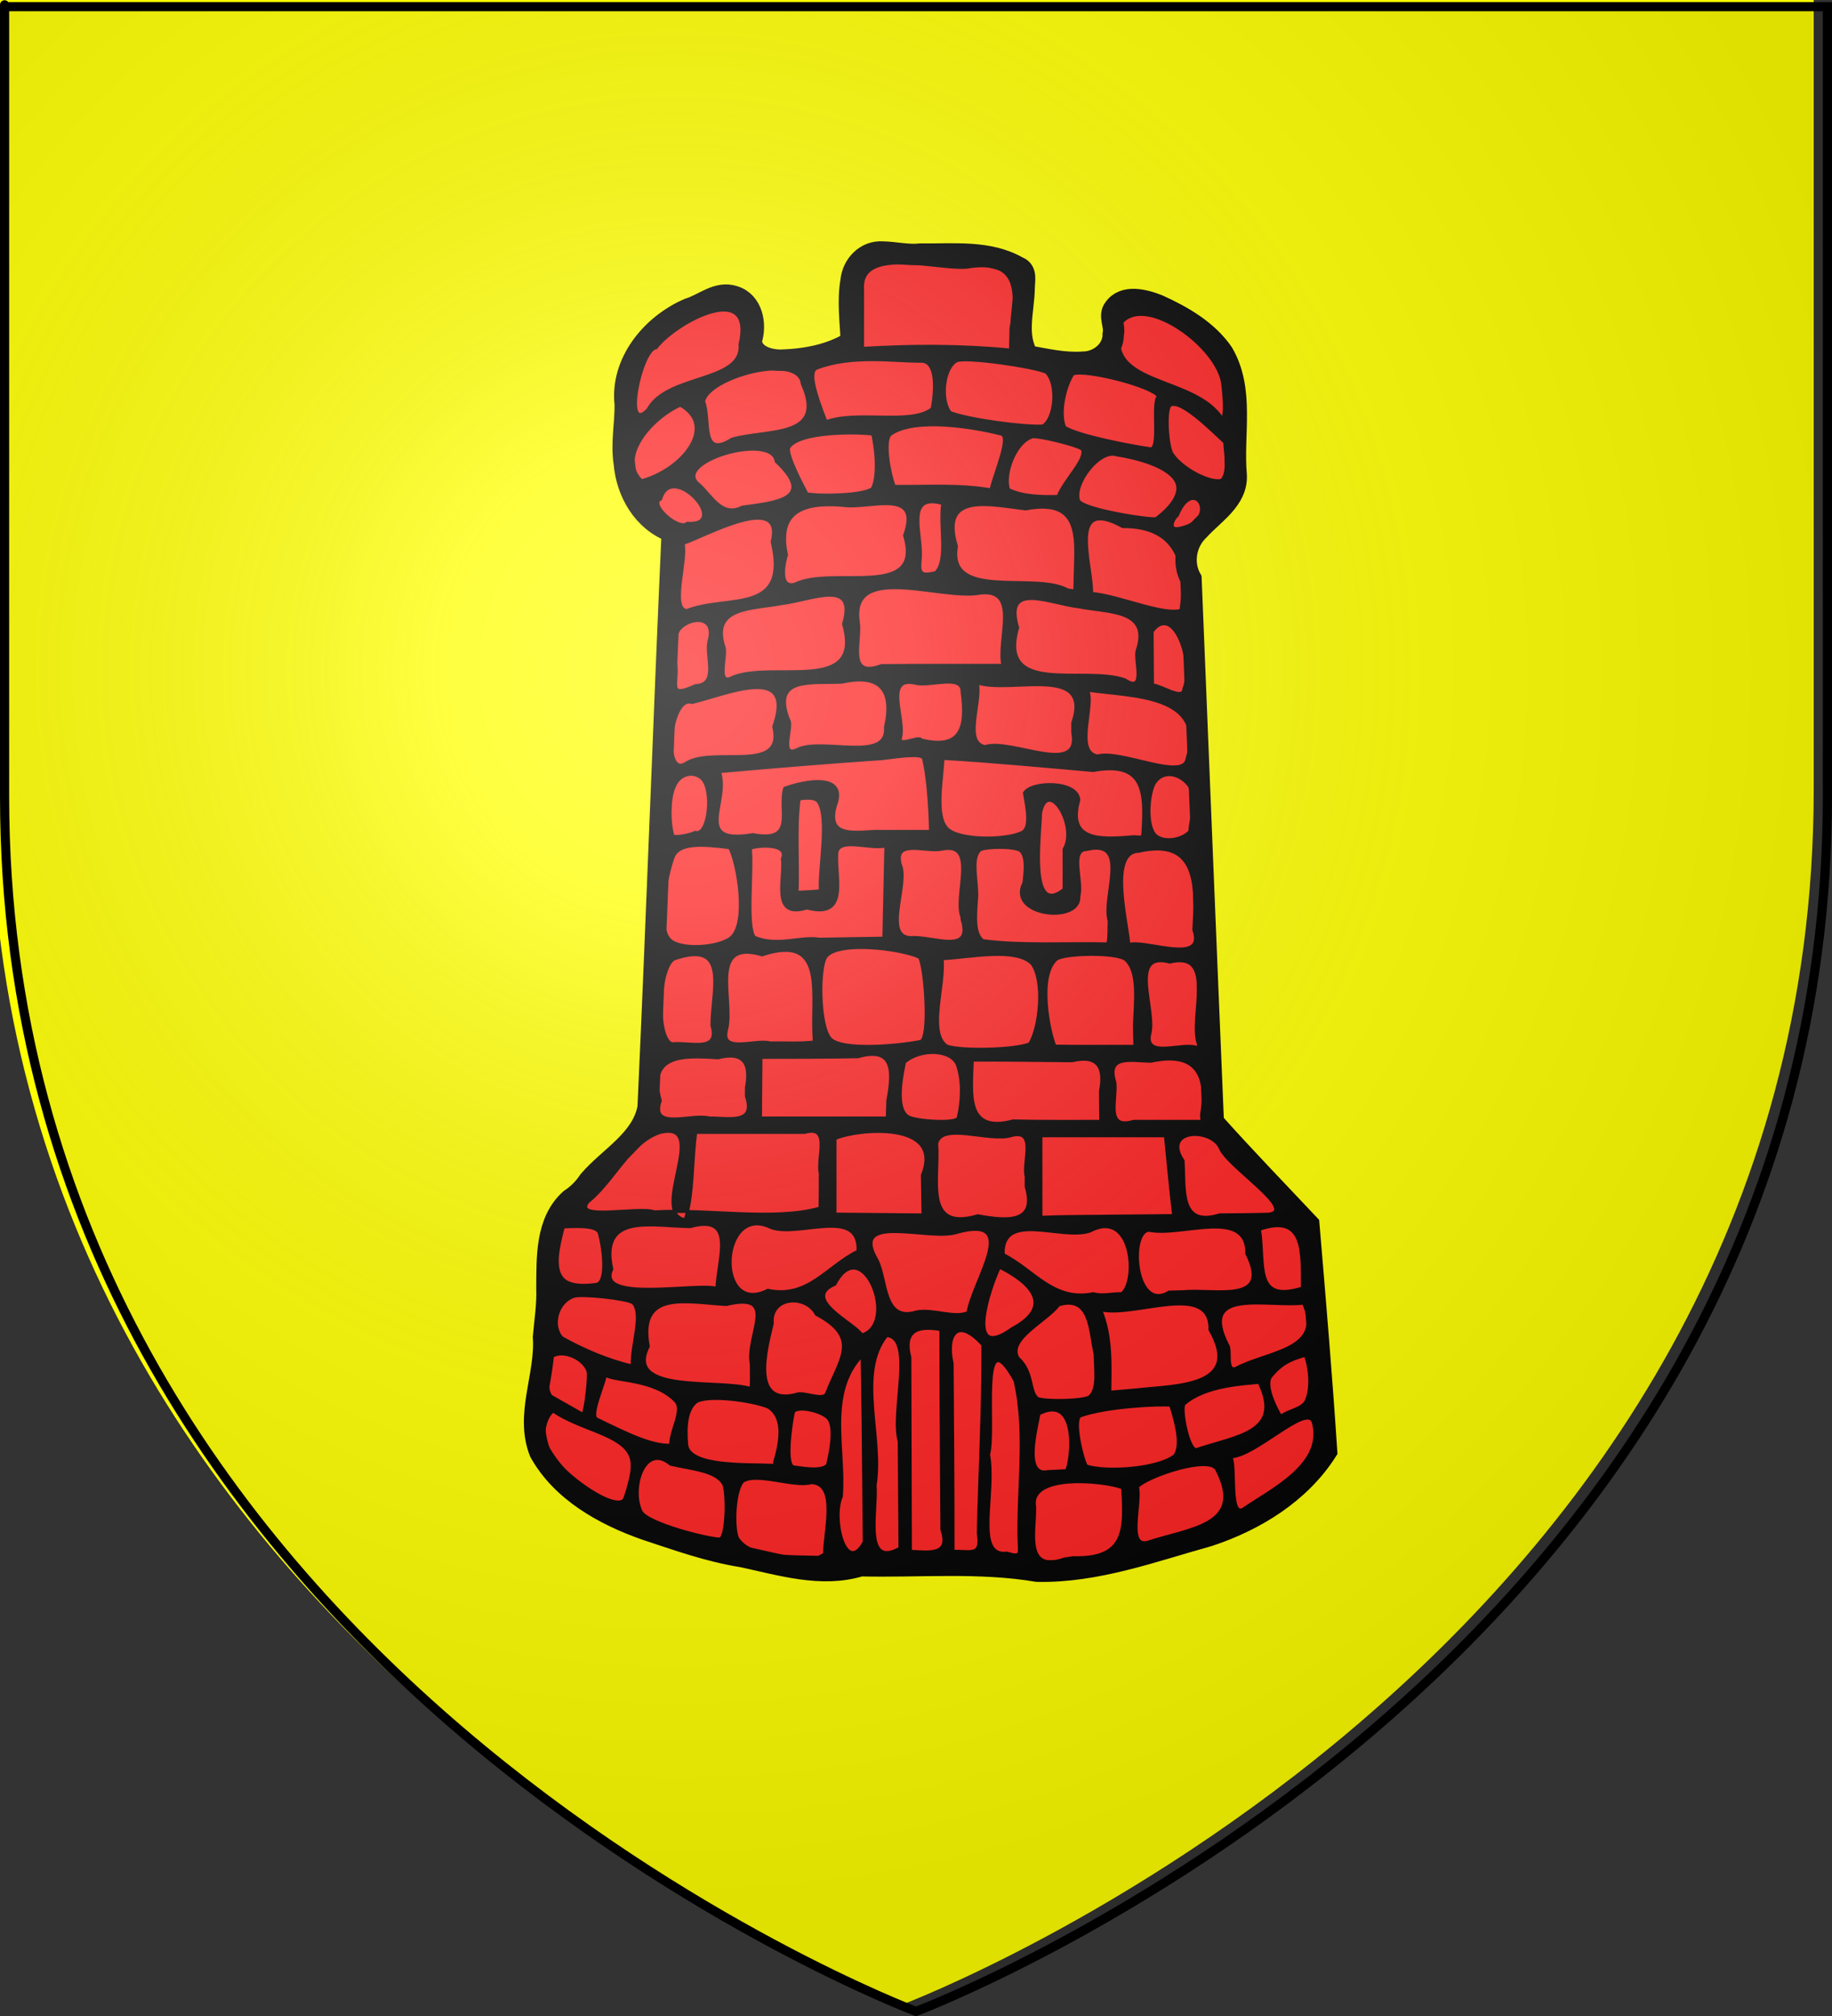 <?xml version="1.0" encoding="UTF-8" standalone="no"?>
<svg
   xmlns:dc="http://purl.org/dc/elements/1.1/"
   xmlns:cc="http://creativecommons.org/ns#"
   xmlns:rdf="http://www.w3.org/1999/02/22-rdf-syntax-ns#"
   xmlns:svg="http://www.w3.org/2000/svg"
   xmlns="http://www.w3.org/2000/svg"
   xmlns:xlink="http://www.w3.org/1999/xlink"
   xmlns:sodipodi="http://sodipodi.sourceforge.net/DTD/sodipodi-0.dtd"
   xmlns:inkscape="http://www.inkscape.org/namespaces/inkscape"
   height="660"
   width="600"
   version="1.0"
   id="svg2"
   sodipodi:version="0.32"
   inkscape:version="0.46"
   sodipodi:docname="Ville de courpiere 63"
   sodipodi:docbase="D:\Mes documents\Renaud-Notre Lapin"
   inkscape:export-filename="/Users/olivier/Desktop/Blason Rouge/Blason_Vide_3D.png"
   inkscape:export-xdpi="144"
   inkscape:export-ydpi="144"
   inkscape:output_extension="org.inkscape.output.svg.inkscape">
  <rect width="100%" height="100%" fill="#333333" stroke="none"/>
  <sodipodi:namedview
     inkscape:window-height="964"
     inkscape:window-width="1280"
     inkscape:pageshadow="2"
     inkscape:pageopacity="0.0"
     guidetolerance="10.0"
     gridtolerance="10.0"
     objecttolerance="10.0"
     borderopacity="1.0"
     bordercolor="#666666"
     pagecolor="#ffffff"
     id="base"
     showgrid="false"
     height="660px"
     inkscape:zoom="0.54355623"
     inkscape:cx="175.46832"
     inkscape:cy="332.61705"
     inkscape:window-x="-4"
     inkscape:window-y="-4"
     inkscape:current-layer="layer5" />
  <desc
     id="desc4">Flag of Canton of Valais (Wallis)</desc>
  <defs
     id="defs6">
    <inkscape:perspective
       sodipodi:type="inkscape:persp3d"
       inkscape:vp_x="0 : 330 : 1"
       inkscape:vp_y="0 : 1000 : 0"
       inkscape:vp_z="600 : 330 : 1"
       inkscape:persp3d-origin="300 : 220 : 1"
       id="perspective2564" />
    <linearGradient
       id="linearGradient2893">
      <stop
         style="stop-color:white;stop-opacity:0.314;"
         offset="0"
         id="stop2895" />
      <stop
         id="stop2897"
         offset="0.19"
         style="stop-color:white;stop-opacity:0.251;" />
      <stop
         style="stop-color:#6b6b6b;stop-opacity:0.125;"
         offset="0.6"
         id="stop2901" />
      <stop
         style="stop-color:black;stop-opacity:0.125;"
         offset="1"
         id="stop2899" />
    </linearGradient>
    <linearGradient
       id="linearGradient2885">
      <stop
         id="stop2887"
         offset="0"
         style="stop-color:white;stop-opacity:1;" />
      <stop
         style="stop-color:white;stop-opacity:1;"
         offset="0.229"
         id="stop2891" />
      <stop
         id="stop2889"
         offset="1"
         style="stop-color:black;stop-opacity:1;" />
    </linearGradient>
    <linearGradient
       id="linearGradient2955">
      <stop
         id="stop2867"
         offset="0"
         style="stop-color:#fd0000;stop-opacity:1;" />
      <stop
         style="stop-color:#e77275;stop-opacity:0.659;"
         offset="0.5"
         id="stop2873" />
      <stop
         style="stop-color:black;stop-opacity:0.323;"
         offset="1"
         id="stop2959" />
    </linearGradient>
    <radialGradient
       inkscape:collect="always"
       xlink:href="#linearGradient2955"
       id="radialGradient2961"
       cx="225.524"
       cy="218.901"
       fx="225.524"
       fy="218.901"
       r="300"
       gradientTransform="matrix(-4.167939e-4,2.183,-1.884,-3.599562e-4,615.597,-289.121)"
       gradientUnits="userSpaceOnUse" />
    <polygon
       id="star"
       transform="scale(53,53)"
       points="0,-1 0.588,0.809 -0.951,-0.309 0.951,-0.309 -0.588,0.809 0,-1 " />
    <clipPath
       id="clip">
      <path
         d="M 0,-200 L 0,600 L 300,600 L 300,-200 L 0,-200 z "
         id="path10" />
    </clipPath>
    <radialGradient
       inkscape:collect="always"
       xlink:href="#linearGradient2955"
       id="radialGradient1911"
       gradientUnits="userSpaceOnUse"
       gradientTransform="matrix(-4.167939e-4,2.183,-1.884,-3.599562e-4,615.597,-289.121)"
       cx="225.524"
       cy="218.901"
       fx="225.524"
       fy="218.901"
       r="300" />
    <radialGradient
       inkscape:collect="always"
       xlink:href="#linearGradient2955"
       id="radialGradient2865"
       gradientUnits="userSpaceOnUse"
       gradientTransform="matrix(0,1.749,-1.593,-1.049767e-7,551.788,-191.29)"
       cx="225.524"
       cy="218.901"
       fx="225.524"
       fy="218.901"
       r="300" />
    <radialGradient
       inkscape:collect="always"
       xlink:href="#linearGradient2955"
       id="radialGradient2871"
       gradientUnits="userSpaceOnUse"
       gradientTransform="matrix(0,1.386,-1.323,-5.741131e-8,-158.082,-109.541)"
       cx="225.524"
       cy="218.901"
       fx="225.524"
       fy="218.901"
       r="300" />
    <radialGradient
       inkscape:collect="always"
       xlink:href="#linearGradient2893"
       id="radialGradient3163"
       gradientUnits="userSpaceOnUse"
       gradientTransform="matrix(1.353,0,0,1.349,-77.629,-85.747)"
       cx="221.445"
       cy="226.331"
       fx="221.445"
       fy="226.331"
       r="300" />
  </defs>
  <g
     inkscape:groupmode="layer"
     id="layer3"
     inkscape:label="Fond écu"
     style="display:inline">
    <path
       id="path2855"
       style="fill:#ffff00;fill-opacity:1;fill-rule:evenodd;stroke:none;stroke-width:1px;stroke-linecap:butt;stroke-linejoin:miter;stroke-opacity:1"
       d="M 295.51,656.255 C 295.51,656.255 594.01,543.935 594.01,258.483 C 594.01,-26.968 594.01,-0.068 594.01,-0.068 L -2.99,-0.068 L -2.99,258.483 C -2.99,543.935 295.51,656.255 295.51,656.255 z"
       sodipodi:nodetypes="cccccc" />
  </g>
  <g
     inkscape:groupmode="layer"
     id="layer5"
     inkscape:label="tour">
    <path
       id="path18292"
       style="opacity:1;fill:#fe2020;fill-opacity:1;fill-rule:evenodd;stroke:#000000;stroke-width:7;stroke-miterlimit:4;stroke-dasharray:none;stroke-opacity:1"
       d="M 289.123,82.51 C 283.502,82.09 279.206,86.774 278.736,91.945 C 277.589,98.554 278.545,105.277 278.824,111.918 C 272.214,116.081 264.064,117.624 256.252,117.903 C 252.009,118.093 246.1,116.389 246.077,111.383 C 247.739,106.2 246.447,98.897 240.433,97.033 C 234.908,95.236 230.523,99.611 225.551,101.098 C 213.299,106.383 203.209,118.759 204.776,132.426 C 204.845,138.737 203.445,145.211 204.458,151.603 C 205.242,161.173 210.676,170.684 220.171,174.114 C 217.344,236.939 215.161,299.799 212.271,362.616 C 210.254,373.279 199.591,378.793 192.961,386.487 C 191.271,389.009 189.292,391.027 186.736,392.713 C 178.719,399.973 179.222,411.702 179.123,421.569 C 179.344,426.993 178.474,432.37 178.007,437.696 C 178.884,450.307 171.973,463.145 176.825,475.417 C 184.001,488.256 197.781,495.942 211.444,500.735 C 221.794,504.151 232.169,507.89 242.995,509.598 C 255.628,512.278 269.019,516.539 281.875,512.586 C 301.148,513.038 320.632,511.166 339.717,514.38 C 359.134,514.775 377.564,507.87 395.94,502.763 C 411.202,497.725 425.781,488.687 434.468,475.089 C 432.833,450.328 430.75,425.598 428.649,400.871 C 418.186,389.738 407.52,378.779 397.365,367.376 C 394.866,308.098 392.495,248.814 390.064,189.533 C 387.123,184.298 388.308,177.572 392.692,173.458 C 397.502,168.142 405.338,163.562 404.86,155.452 C 403.667,142.196 407.612,127.659 400.469,115.523 C 395.476,108.284 387.425,103.588 379.466,99.983 C 375.001,98.169 368.123,96.358 364.917,100.948 C 362.958,103.36 365.263,106.548 364.599,109.4 C 364.677,114.669 359.765,118.596 354.601,118.576 C 348.567,119.016 342.654,117.591 336.754,116.558 C 332.58,110.009 335.258,101.77 335.414,94.549 C 335.389,92.002 336.492,88.559 333.315,87.409 C 323.758,81.948 312.133,83.327 301.503,83.184 C 297.258,83.641 293.286,82.601 289.123,82.51 z" />
    <path
       id="path18294"
       style="opacity:1;fill:#000000;fill-opacity:1;fill-rule:evenodd;stroke:#000000;stroke-opacity:1"
       d="M 331.129,107.515 C 331.072,109.884 331.015,112.252 330.958,114.621 C 314.867,113.048 298.627,113.08 282.491,114.062 C 282.491,107.628 282.491,101.193 282.491,94.759 C 281.424,80.352 307.247,88.388 316.697,87.451 C 333.225,84.647 333.391,94.881 331.129,107.515 z M 212.234,134.062 C 204.037,142.781 209.816,114.374 214.861,113.847 C 221.465,105.269 247.356,91.501 242.377,112.818 C 243.391,125.368 218.549,122.37 212.234,134.062 z M 400.453,125.525 C 400.774,128.382 401.64,135.985 400.267,137.067 C 390.759,122.314 359.83,127.016 367.592,105.293 C 375.847,96.626 398.766,113.587 400.453,125.525 z M 270.528,138.086 C 266.865,128.785 264.691,121.563 267.467,120.505 C 279.155,116.051 292.997,118.332 301.7,118.252 C 306.53,118.208 306.677,126.199 305.323,133.792 C 298.414,139.317 280.811,134.241 270.528,138.086 z M 342.703,121.879 C 346.503,125.635 345.709,136.913 341.555,139.486 C 335.243,139.838 317.505,137.44 311.22,135.092 C 307.92,131.031 308.951,120.38 313.321,118.096 C 316.6,116.801 338.876,120.041 342.703,121.879 z M 239.744,143.79 C 229.253,150.421 232.79,137.137 230.429,131.507 C 231.542,123.572 261.693,115.221 262.755,125.61 C 270.89,143.676 251.244,140.466 239.744,143.79 z M 379.414,129.762 C 377.148,131.708 379.998,146.111 377.039,146.967 C 371.465,146.23 352.857,142.726 348.629,139.83 C 346.748,134.993 348.716,126.535 351.377,122.418 C 355.563,120.793 377.541,126.429 379.414,129.762 z M 210.118,157.396 C 202.106,149.948 213.093,136.966 222.816,132.632 C 235.253,139.673 223.118,153.982 210.118,157.396 z M 401.132,144.77 C 401.269,148.325 402.621,154.484 400.171,157.192 C 396.948,158.432 387.339,153.89 383.771,148.477 C 382.384,145.996 381.497,134.939 383.151,132.739 C 386.307,130.407 396.132,140.112 401.132,144.77 z M 328.003,142.13 C 331.097,142.934 325.858,154.781 324.556,160.387 C 314.094,158.55 303.441,159.378 292.872,159.226 C 291.183,154.93 289.224,143.827 291.737,142.098 C 299.784,136.563 319.263,139.858 328.003,142.13 z M 285.685,159.975 C 282.799,162.227 268.671,162.493 264.263,161.679 C 262.503,158.303 257.714,149.287 258.262,146.596 C 261.569,141.103 281.077,141.435 285.848,142.109 C 287.59,150.322 287.207,157.387 285.685,159.975 z M 346.54,162.542 C 341.374,162.686 334.926,162.572 330.332,160.289 C 328.562,155.601 332.311,144.727 338.175,142.989 C 340.15,142.648 352.533,145.642 354.474,147.033 C 356.107,150.222 348.448,157.345 346.54,162.542 z M 243.13,166.035 C 236.38,169.458 233.116,162.406 228.981,158.686 C 219.419,151.396 252.859,141.326 254.228,151.049 C 267.247,163.327 254.327,164.515 243.13,166.035 z M 378.597,169.83 C 375.877,170.17 354.76,166.816 353.249,163.924 C 351.323,158.482 360.057,147.004 365.726,148.898 C 372.845,150.02 382.767,152.768 385.257,157.66 C 386.899,160.886 384.638,165.335 378.597,169.83 z M 225.091,171.326 C 222.414,173.914 212.342,165.022 216.373,163.341 C 220.094,150.747 239.738,172.343 225.091,171.326 z M 386.762,172.87 C 382.412,174.068 383.902,170.145 385.563,168.745 C 391.075,155.27 399.682,170.079 386.762,172.87 z M 306.483,187.476 C 301.398,188.685 300.954,187.644 301.343,183.25 C 302.321,175.63 295.968,161.183 308.797,164.847 C 307.592,171.93 310.607,183.296 306.483,187.476 z M 260.36,191.243 C 254.238,193.005 257.429,181.901 257.574,181.641 C 254.629,167.982 262.285,164.355 275.798,165.401 C 284.213,166.937 302.038,159.27 296.271,175.304 C 302.652,196.527 272.815,185.131 260.36,191.243 z M 352.082,191.271 L 352.082,191.271 L 352.005,193.514 L 349.644,193.126 C 338.968,187.163 310.103,196.818 313.24,178.834 C 307.73,161.05 324.168,165.227 335.906,166.603 C 355.354,162.89 352.186,177.58 352.082,191.271 z M 224.877,199.913 C 219.562,199.271 225.069,183.375 223.688,177.906 C 230.73,175.65 257.002,160.799 252.903,177.385 C 258.657,201.561 238.203,194.614 224.877,199.913 z M 386.788,199.826 C 380.734,201.53 366.555,195.083 357.508,194.284 C 357.72,184.861 349.389,162.334 367.702,172.379 C 385.619,172.258 389.02,184.875 386.788,199.826 z M 307.364,217.832 C 301.151,217.834 294.937,217.85 288.724,217.912 C 277.117,222.232 282.087,209.967 281.082,203.56 C 278.297,183.967 308.413,196.637 321.021,194.161 C 334.271,192.595 326.527,209.54 328.482,217.832 C 321.443,217.832 314.404,217.832 307.364,217.832 z M 240.027,221.698 C 234.306,224.92 238.208,214.358 237.064,211.766 C 232.885,198.592 246.163,199.468 256.163,197.569 C 265.785,196.453 280.755,189.183 276.284,204.308 C 282.931,227.48 253.398,216.296 240.027,221.698 z M 372.499,212.865 C 371.385,215.803 375.569,227.28 368.407,222.575 C 354.998,217.846 326.782,228.07 333.279,205.49 C 328.695,190.205 343.763,197.566 353.399,198.672 C 363.372,200.593 376.835,199.561 372.499,212.865 z M 227.753,224.487 C 218.582,228.656 222.034,224.114 221.354,217.673 C 220.562,213.791 220.58,208.033 222.705,205.73 C 226.177,201.966 234.617,201.44 232.222,209.876 C 230.99,214.933 235.511,224.167 227.753,224.487 z M 387.739,225.49 C 387.488,229.571 380.361,224.31 377.436,224.271 C 377.394,218.438 377.352,212.604 377.31,206.771 C 384.488,197.057 391.226,217.215 387.739,225.49 z M 301.678,242.255 C 301.207,240.655 293.884,244.821 294.935,241.431 C 296.551,235.499 289.497,221.42 299.638,223.628 C 304.375,224.99 315.235,220.52 315.112,226.51 C 316.625,237.728 315.156,245.585 301.678,242.255 z M 261.047,245.436 C 255.123,248.208 259.928,237.529 258.226,235.585 C 252.714,221.371 265.839,223.832 275.814,223.308 C 288.253,220.551 292.754,225.892 290.006,238.101 C 291.026,249.904 268.949,241.259 261.047,245.436 z M 351.337,236.689 C 351.337,237.709 351.337,238.73 351.337,239.75 C 354.17,254.537 331.199,241.603 322.608,244.436 C 315.492,243.063 321.474,229.974 320.081,223.56 C 331.133,227.23 357.938,217.247 351.337,236.689 z M 224.508,249.985 C 216.917,254.627 219.512,227.45 226.617,229.981 C 238.374,227.172 260.675,217.133 253.429,237.904 C 257.199,253.69 233.378,244.071 224.508,249.985 z M 388.759,248.534 C 387.535,255.7 366.974,245.36 359.496,247.509 C 351.689,246.282 358.69,230.628 356.134,225.939 C 370.879,228.091 395.343,227.204 388.759,248.534 z M 246.546,273.247 C 226.589,276.613 239.061,262.505 235.61,252.604 C 253.019,251.055 271.726,249.496 289.169,248.329 C 295.435,247.515 302.05,246.624 302.476,248.356 C 303.714,253.383 304.586,262.667 304.77,272.198 C 298.581,272.198 292.392,272.198 286.204,272.198 C 278.716,272.677 270.726,273.62 273.611,263.7 C 277.744,252.658 262.71,255.887 256.991,258.082 C 254.862,265.041 261.027,276.01 246.546,273.247 z M 374.286,273.233 L 374.286,273.233 L 374.064,274.087 L 371.19,273.943 C 359.754,274.981 349.567,275.104 353.312,261.904 C 352.92,255.52 337.796,255.717 335.536,259.611 C 336.338,264.492 337.808,271.119 334.637,272.591 C 329.032,275.192 313.74,275.128 310.113,271.198 C 306.228,266.988 308.416,256.057 308.847,248.279 C 325.253,249.223 341.618,250.807 357.987,252.237 C 375.042,249.105 375.201,259.388 374.286,273.233 z M 227.727,272.511 C 225.917,273.366 221.08,274.321 220.392,273.625 C 219.276,270.459 218.536,260.301 221.708,255.918 C 223.374,253.615 226.699,252.477 229.534,254.557 C 233.903,257.763 232.262,273.902 227.727,272.511 z M 389.603,257.423 C 392.136,262.684 390.045,266.938 389.689,272.21 C 386.865,275.127 381.141,275.848 378.558,273.583 C 375.32,270.745 375.968,260.607 377.916,256.645 C 380.881,251.587 386.897,253.454 389.603,257.423 z M 268.728,291.622 C 266.177,291.921 263.605,291.983 261.042,292.138 C 261.449,282.105 260.441,270.771 261.718,261.538 C 264.125,261.182 266.996,261.043 267.986,262.428 C 271.668,267.577 268.111,284.997 268.728,291.622 z M 348.515,278.009 C 348.515,282.391 348.515,286.773 348.515,291.154 C 337.086,300.307 340.547,274.386 340.785,266.169 C 343.157,254.392 353.083,270.412 348.515,278.009 z M 315.087,300.277 L 315.103,301.016 C 318.778,312.758 305.293,306.394 298.45,306.969 C 288.926,306.963 297.738,289.322 294.833,283.033 C 292.59,274.557 303.309,279.097 308.407,277.993 C 320.63,275.427 312.236,293.49 315.087,300.277 z M 268.334,307.485 C 262.163,306.465 254.736,310.035 247.076,306.858 C 244.278,303.176 246.507,285.451 245.746,277.922 C 245.488,277.035 258.683,275.374 256.251,281.141 C 257.121,287.561 252.336,300.959 264.279,297.235 C 278.05,300.938 273.586,287.448 274.013,279.913 C 273.85,273.607 285.26,278.372 290.138,276.889 C 289.918,286.973 289.7,297.058 289.483,307.142 C 282.433,307.257 275.384,307.371 268.334,307.485 z M 363.291,301.519 C 363.129,304.011 363.365,306.563 362.865,309.025 C 349.608,308.714 334.553,309.642 321.933,307.987 C 318.976,305.769 319.401,300.228 319.788,294.723 C 320.383,289.415 317.707,280.977 320.989,278.244 C 322.802,277.131 332.249,277.063 334.202,278.43 C 336.282,280.34 335.861,284.642 335.369,289.013 C 329.689,299.986 354.146,302.585 353.312,293.336 C 354.732,288.841 350.276,278.176 355.895,278.09 C 370.469,274.636 360.861,293.631 363.291,301.519 z M 238.794,307.459 C 233.637,310.534 222.572,310.75 219.475,307.77 C 214.814,303.285 218.247,286.687 220.427,280.688 C 222.262,275.637 230.678,276.484 238.954,277.5 C 241.558,281.888 245.474,303.477 238.794,307.459 z M 391.004,304.417 C 395.119,316.192 375.132,307.482 369.636,309.232 C 369.643,303.644 362.743,278.973 372.851,278.699 C 392.283,274.205 391.909,289.902 391.004,304.417 z M 266.745,341.115 C 261.958,341.738 257.102,341.324 252.291,341.465 C 247.403,340.063 235.693,345.168 237.973,336.927 C 240.36,327.449 231.894,307.41 249.593,312.591 C 271.693,305.262 265.285,326.925 266.745,341.115 z M 233.221,333.807 L 233.202,334.684 L 233.181,335.692 C 235.862,344.736 225.81,341.057 220.124,341.741 C 214.677,340.163 215.74,315.954 220.946,313.868 C 238,308.059 233.815,322.301 233.221,333.807 z M 301.139,313.371 C 302.958,316.038 304.838,339.895 301.517,340.967 C 293.721,342.5 275.536,344.034 271.926,340.047 C 268.13,335.852 268,316.212 270.615,313.075 C 274.785,308.072 294.89,310.501 301.139,313.371 z M 371.538,336.015 C 371.594,338.199 371.65,340.384 371.705,342.569 C 362.96,342.549 354.213,342.622 345.468,342.5 C 343.563,337.955 339.72,319.488 345.997,313.986 C 348.878,312.062 365.279,311.744 368.537,314.045 C 373.112,317.945 371.842,327.524 371.538,336.015 z M 392.538,341.948 L 392.532,342.845 L 391.739,342.845 C 386.836,341.344 375.309,346.461 376.429,338.943 C 379,331.197 369.172,311.273 383.108,314.956 C 398.836,311.147 389.288,333.263 392.538,341.948 z M 337.239,341.752 C 332.724,343.66 315.177,344.231 310.077,342.479 C 303.715,338.084 309.507,322.558 308.539,313.868 C 317.53,313.431 332.51,310.116 337.958,315.434 C 342.171,320.987 340.624,336.38 337.239,341.752 z M 290.786,360.3 C 290.728,362.208 290.67,364.117 290.611,366.026 C 276.76,366.026 262.908,366.026 249.056,366.026 C 249.107,359.403 249.159,352.78 249.211,346.156 C 259.804,346.175 270.397,346.125 280.989,345.948 C 292.746,342.597 292.596,350.605 290.786,360.3 z M 244.464,356.111 C 244.471,357.064 244.479,358.016 244.486,358.968 C 247.525,368.222 238.682,365.943 232.272,366.026 C 226.55,364.465 212.812,370.328 216.232,360.345 C 212.091,345.21 223.452,345.527 235.108,346.301 C 243.699,344.116 245.944,348.257 244.464,356.111 z M 313.659,348.864 C 315.382,353.956 315.126,360.559 313.84,365.95 C 313.357,367.973 300.041,367.091 297.477,365.619 C 293.675,363.435 294.66,355.069 296.217,347.757 C 301.412,343.183 311.827,343.449 313.659,348.864 z M 393.528,365.129 L 393.605,366.124 L 393.684,367.13 C 386.192,367.13 378.699,367.13 371.207,367.13 C 361.904,369.934 365.794,359.931 365.121,354.359 C 362.206,345.241 370.514,347.313 376.863,347.432 C 391.394,344.261 395.743,351.393 393.528,365.129 z M 360.43,357.24 C 360.456,360.537 360.481,363.833 360.507,367.13 C 350.946,367.099 341.383,367.223 331.824,366.98 C 316.06,371.157 318.12,358.026 318.428,347.067 C 329.31,347.002 340.192,347.184 351.074,347.264 C 359.649,345.262 361.919,349.415 360.43,357.24 z M 268.665,384.102 C 268.658,387.903 268.686,391.704 268.593,395.505 C 253.702,399.783 231.888,395.712 214.344,396.753 C 209.18,394.865 187.4,399.809 192.594,393.405 C 200.904,386.834 206.318,373.911 216.186,370.731 C 232.922,366.733 212.41,397.293 224.419,399.329 C 227.098,391.139 226.597,379.266 227.867,370.717 C 239.748,370.717 251.63,370.717 263.511,370.717 C 272.337,368.227 267.423,379.175 268.665,384.102 z M 415.442,397.519 C 410.129,397.68 404.812,397.704 399.496,397.729 C 386.236,401.816 388.048,389.619 387.465,380.044 C 380.615,369.781 396.27,369.073 399.599,375.666 C 401.518,381.555 425.303,396.461 415.442,397.519 z M 302.101,384.723 C 302.17,389.069 302.239,393.416 302.307,397.762 C 292.692,397.652 283.077,397.564 273.462,397.478 C 273.462,389.23 273.462,380.982 273.462,372.734 C 280.844,369.498 309.338,366.873 302.101,384.723 z M 364.982,398.143 C 356.955,398.276 348.918,398.185 340.897,398.529 C 340.897,389.626 340.897,380.724 340.897,371.821 C 354.495,371.821 368.094,371.821 381.692,371.821 C 382.603,380.537 383.338,389.273 384.41,397.971 C 377.934,398.028 371.458,398.085 364.982,398.143 z M 336.101,385.206 C 336.101,386.306 336.101,387.406 336.101,388.507 C 339.611,400.461 330.035,399.827 320.246,398.034 C 302.245,403.309 307.731,385.67 306.747,374.482 C 308.137,367.249 323.805,373.825 330.946,371.821 C 339.772,369.331 334.858,380.279 336.101,385.206 z M 184.471,401.671 C 191.636,401.284 195.738,401.646 196.322,403.806 C 197.824,409.365 198.94,420.007 195.271,420.505 C 189.25,421.322 185.701,420.447 184.068,418.428 C 181.085,414.739 182.967,407.592 184.471,401.671 z M 426.561,421.693 C 410.478,426.749 414.351,413.825 412.463,402.461 C 427.776,397.094 426.425,410.689 426.561,421.693 z M 234.809,421.84 C 228.886,419.754 195.001,426.747 200.352,415.493 C 196.28,396.85 213.808,401.479 226.057,401.563 C 241.294,397.338 235.147,412.114 234.809,421.84 z M 251.487,422.432 C 233.978,431.24 235.674,393.48 252.597,401.898 C 261.691,405.164 281.743,394.968 281.021,409.629 C 270.951,414.495 264.685,425.233 251.487,422.432 z M 387.626,422.89 L 387.626,422.89 L 385.188,422.955 L 382.897,423.021 C 371.549,429.92 369.725,402.906 376.338,402.771 C 387.098,404.96 408.556,395.223 408.377,410.44 C 416.666,427.065 397.848,421.91 387.626,422.89 z M 367.369,423.53 C 364.295,423.458 361.091,424.414 358.071,423.548 C 344.934,426.203 338.563,415.706 328.542,410.732 C 327.996,396.184 347.759,406.201 356.965,403.002 C 371.183,395.519 372.599,419.764 367.369,423.53 z M 317.064,429.705 C 312.558,431.746 305.602,428.437 300.189,429.517 C 289.206,432.894 290.514,419.366 287.267,412.642 C 277.811,396.744 304.406,406.336 313.188,403.496 C 334.769,397.447 318.612,419.206 317.064,429.705 z M 282.231,437.061 C 280.24,433.382 262.138,425.26 273.428,420.416 C 282.459,403.159 294.539,433.492 282.231,437.061 z M 331.552,434.948 C 315.671,446.43 324.199,421.202 327.331,414.819 C 338.26,420.299 344.887,427.841 331.552,434.948 z M 207.058,447.207 C 199.158,445.405 190.883,441.847 183.996,437.959 C 180.329,433.816 182.574,426.064 188.027,424.371 C 190.627,423.563 205.082,425.06 207.372,426.529 C 210.744,430.32 206.856,439.873 207.058,447.207 z M 404.983,447.882 C 401.301,449.646 403.31,441.819 402.066,440.355 C 392.283,421.332 415.192,428.014 426.915,426.608 C 433.853,442.051 415.226,442.428 404.983,447.882 z M 246.096,446.677 C 245.997,449.261 246.299,452.305 245.925,454.608 C 235.85,451.385 204.364,456.479 212.305,440.79 C 208.938,422.294 224.494,426.299 237.845,427.063 C 255.576,422.806 244.139,437.17 246.096,446.677 z M 372.499,455.007 C 369.488,455.259 366.477,455.51 363.47,455.795 C 363.564,446.633 364.06,437.47 360.444,428.778 C 371.567,431.479 396.662,419.315 396.281,435.301 C 407.114,454.102 385.193,453.568 372.499,455.007 z M 270.786,456.06 C 269.781,458.909 263.064,455.395 260.765,456.526 C 245.92,460.287 250.834,441.854 252.914,433.302 C 252.135,424.536 263.791,423.567 267.409,430.301 C 281.967,438 275.113,444.825 270.786,456.06 z M 356.879,457.284 C 354.798,458.664 342.716,458.906 339.901,457.888 C 336.882,455.728 338.626,449.327 333.367,444.556 C 329.804,438.364 342.839,432.451 346.689,427.186 C 357.542,423.862 356.933,436.302 358.673,443.213 C 358.786,448.519 359.749,454.689 356.879,457.284 z M 192.586,448.858 C 193.062,450.636 191.868,461.418 190.929,463.063 L 180.66,457.236 C 178.663,456.103 178.654,446.129 180.4,444.409 C 183.423,441.59 190.906,444.178 192.586,448.858 z M 427.867,458.513 C 426.615,461.399 421.779,461.75 419.448,463.736 C 418.12,461.607 413.796,453.429 416.287,450.489 C 419.416,446.797 422.176,445.094 427.562,443.685 C 429.049,447.951 429.665,454.366 427.867,458.513 z M 221.272,458.665 C 224.133,461.689 219.496,468.331 219.691,473.161 C 213.267,473.301 206.058,469.76 195.412,464.578 C 193.259,463.531 196.997,455.226 198.319,450.163 C 200.714,452.211 214.306,451.304 221.272,458.665 z M 392.099,474.493 C 389.385,476.017 386.379,460.832 387.855,459.559 C 394.9,453.487 407.562,453.045 412.364,452.544 C 420.363,468.952 405.184,470.122 392.099,474.493 z M 253.817,478.275 C 253.608,478.828 254.129,480.189 253.001,479.724 C 244.706,479.321 225.792,480.373 224.882,473.013 C 224.292,466.277 225.02,461.157 228.132,458.817 C 232.387,456.515 246.896,458.598 251.712,460.685 C 256.249,463.664 256.293,470.037 253.817,478.275 z M 384.757,476.567 C 379.33,480.893 362.353,482.093 355.808,479.959 C 354.603,478.274 351.129,464.44 353.939,463.463 C 362.683,460.423 379.341,459.685 383.417,460.016 C 385.621,466.861 386.998,473.475 384.757,476.567 z M 259.892,462.05 C 261.675,460.338 268.297,461.797 270.886,463.946 C 274.005,466.536 271.862,476.267 271.022,479.629 C 269.065,481.655 263.937,480.802 259.947,480.254 C 257.028,479.853 258.966,466.123 259.892,462.05 z M 349.321,481.482 L 349.321,481.482 L 343.18,481.783 C 334.807,483.562 339.803,466.309 340.222,462.861 C 353.203,456.182 351.146,477.696 349.321,481.482 z M 204.726,490.349 C 202.68,496.865 178.301,479.034 178.207,471.338 C 177.676,468.289 178.844,463.56 181.161,461.925 C 189.938,468.002 203.16,469.432 206.346,476.284 C 207.838,479.494 206.832,483.909 204.726,490.349 z M 407.345,493.962 C 402.364,497.308 404.988,479.217 402.994,476.924 C 411,476.875 427.824,459.542 430.088,465.46 C 433.995,479.282 416.938,487.453 407.345,493.962 z M 237.078,485.972 C 238.159,488.556 238.246,502.158 235.93,503.861 C 232.682,504.049 211.855,498.873 209.902,494.789 C 206.306,487.053 211.076,472.233 219.608,479.327 C 226.611,481.015 234.546,481.358 237.078,485.972 z M 375.844,504.943 C 368.92,506.688 373.875,491.81 372.499,486.733 C 375.947,483.164 396.288,476.316 398.511,481.132 C 408.112,499.605 389.305,500.409 375.844,504.943 z M 320.399,501.87 C 321.654,509.606 318.093,507.774 312.117,507.872 C 312.139,487.376 311.954,466.881 311.819,446.385 C 309.747,437.223 313.399,430.807 321.934,440.329 C 322.012,460.843 320.895,481.358 320.399,501.87 z M 308.355,481.334 C 308.401,487.827 308.447,494.321 308.493,500.814 C 311.351,509.292 304.348,508.19 298.151,507.871 C 298.092,486.704 298.033,465.536 297.974,444.368 C 295.79,435.899 300.168,433.83 308.167,435.293 C 308.146,450.64 308.252,465.987 308.355,481.334 z M 294.517,471.859 C 294.597,483.527 294.678,495.196 294.758,506.864 C 282.56,513.73 287.321,494.191 286.591,486.301 C 289.211,470.537 280.483,449.604 290.348,437.24 C 299.643,437.728 291.714,462.63 294.517,471.859 z M 282.888,485.864 C 282.941,492.192 282.993,498.52 283.046,504.847 C 276.985,516 272.298,497.269 275.539,489.897 C 276.793,474.587 270.56,456.227 282.35,443.71 C 282.621,457.76 282.769,471.812 282.888,485.864 z M 333.846,506.562 C 334.144,509.641 332.864,509.354 329.761,508.474 C 318.919,509.827 326.119,488.983 323.758,476.166 C 326.055,468.23 320.51,430.448 332.442,452.002 C 336.5,469.846 333.046,488.417 333.846,506.562 z M 270.076,508.796 L 270.076,508.796 L 268.101,509.851 C 258.369,509.566 245.642,510.192 241.502,503.529 C 240.007,499.874 240.48,488.241 243.162,485.037 C 247.517,481.788 260.175,487.027 265.671,485.379 C 274.633,485.569 269.948,501.85 270.076,508.796 z M 367.702,487.069 C 368.505,500.807 368.812,510.458 351.478,509.969 L 348.604,510.411 C 335.261,515.08 339.05,500.866 338.857,493.369 C 336.781,482.185 361.854,484.782 367.702,487.069 z M 338.934,515.441 C 354.83,516.12 371.533,511.043 386.756,506.554 C 406.09,501.884 424.861,492.319 435.612,475.362 C 433.992,450.358 431.882,425.368 429.739,400.398 C 419.646,389.607 408.578,378.293 398.471,366.934 C 395.985,307.714 393.606,248.489 391.185,189.266 C 383.383,173.16 405.867,170.489 406.051,156.133 C 404.514,139.97 410.563,119.833 395.305,108.315 C 388.042,102.13 367.302,89.56 362.802,102.718 C 366.951,121.094 351.717,118.312 337.437,115.537 C 333.429,109.716 337.413,96.959 336.515,88.626 C 328.511,79.988 308.1,82.381 295.311,82.07 C 273.741,77.431 276.94,97.11 277.659,111.345 C 273.256,114.859 247.148,121.714 247.192,111.129 C 250.56,99.319 240.461,90.704 229.164,98.537 C 213.953,103.385 201.13,117.669 203.845,134.041 C 201.655,149.52 202.581,167.738 219,174.782 C 216.301,236.779 213.925,298.791 211.315,360.793 C 210.732,373.002 195.571,379.371 189.443,389.343 C 172.942,399.295 180.415,420.486 176.759,436.387 C 178.345,450.785 168.241,468.802 178.872,480.565 C 192.277,498.158 214.785,502.965 234.948,509.269 C 250.315,511.347 266.55,518.468 281.84,513.668 C 300.874,514.193 320.227,512.176 338.934,515.441 z" />
  </g>
  <g
     inkscape:groupmode="layer"
     id="layer4"
     inkscape:label="Meubles"
     style="display:inline" />
  <g
     inkscape:groupmode="layer"
     id="layer2"
     inkscape:label="Reflet final"
     sodipodi:insensitive="true">
    <path
       sodipodi:nodetypes="cccccc"
       d="M 300,658.5 C 300,658.5 598.5,546.18 598.5,260.728 C 598.5,-24.723 598.5,2.176 598.5,2.176 L 1.5,2.176 L 1.5,260.728 C 1.5,546.18 300,658.5 300,658.5 z"
       style="opacity:1;fill:url(#radialGradient3163);fill-opacity:1;fill-rule:evenodd;stroke:none;stroke-width:1px;stroke-linecap:butt;stroke-linejoin:miter;stroke-opacity:1"
       id="path2875"
       inkscape:export-xdpi="144"
       inkscape:export-ydpi="144" />
  </g>
  <g
     inkscape:groupmode="layer"
     id="layer1"
     inkscape:label="Contour final"
     sodipodi:insensitive="true">
    <path
       sodipodi:nodetypes="cccccc"
       d="M 300,658.5 C 300,658.5 1.5,546.18 1.5,260.728 C 1.5,-24.723 1.5,2.176 1.5,2.176 L 598.5,2.176 L 598.5,260.728 C 598.5,546.18 300,658.5 300,658.5 z "
       style="opacity:1;fill:none;fill-opacity:1;fill-rule:evenodd;stroke:#000000;stroke-width:3;stroke-linecap:butt;stroke-linejoin:miter;stroke-miterlimit:4;stroke-dasharray:none;stroke-opacity:1"
       id="path1411"
       inkscape:export-xdpi="144"
       inkscape:export-ydpi="144" />
  </g>
</svg>
